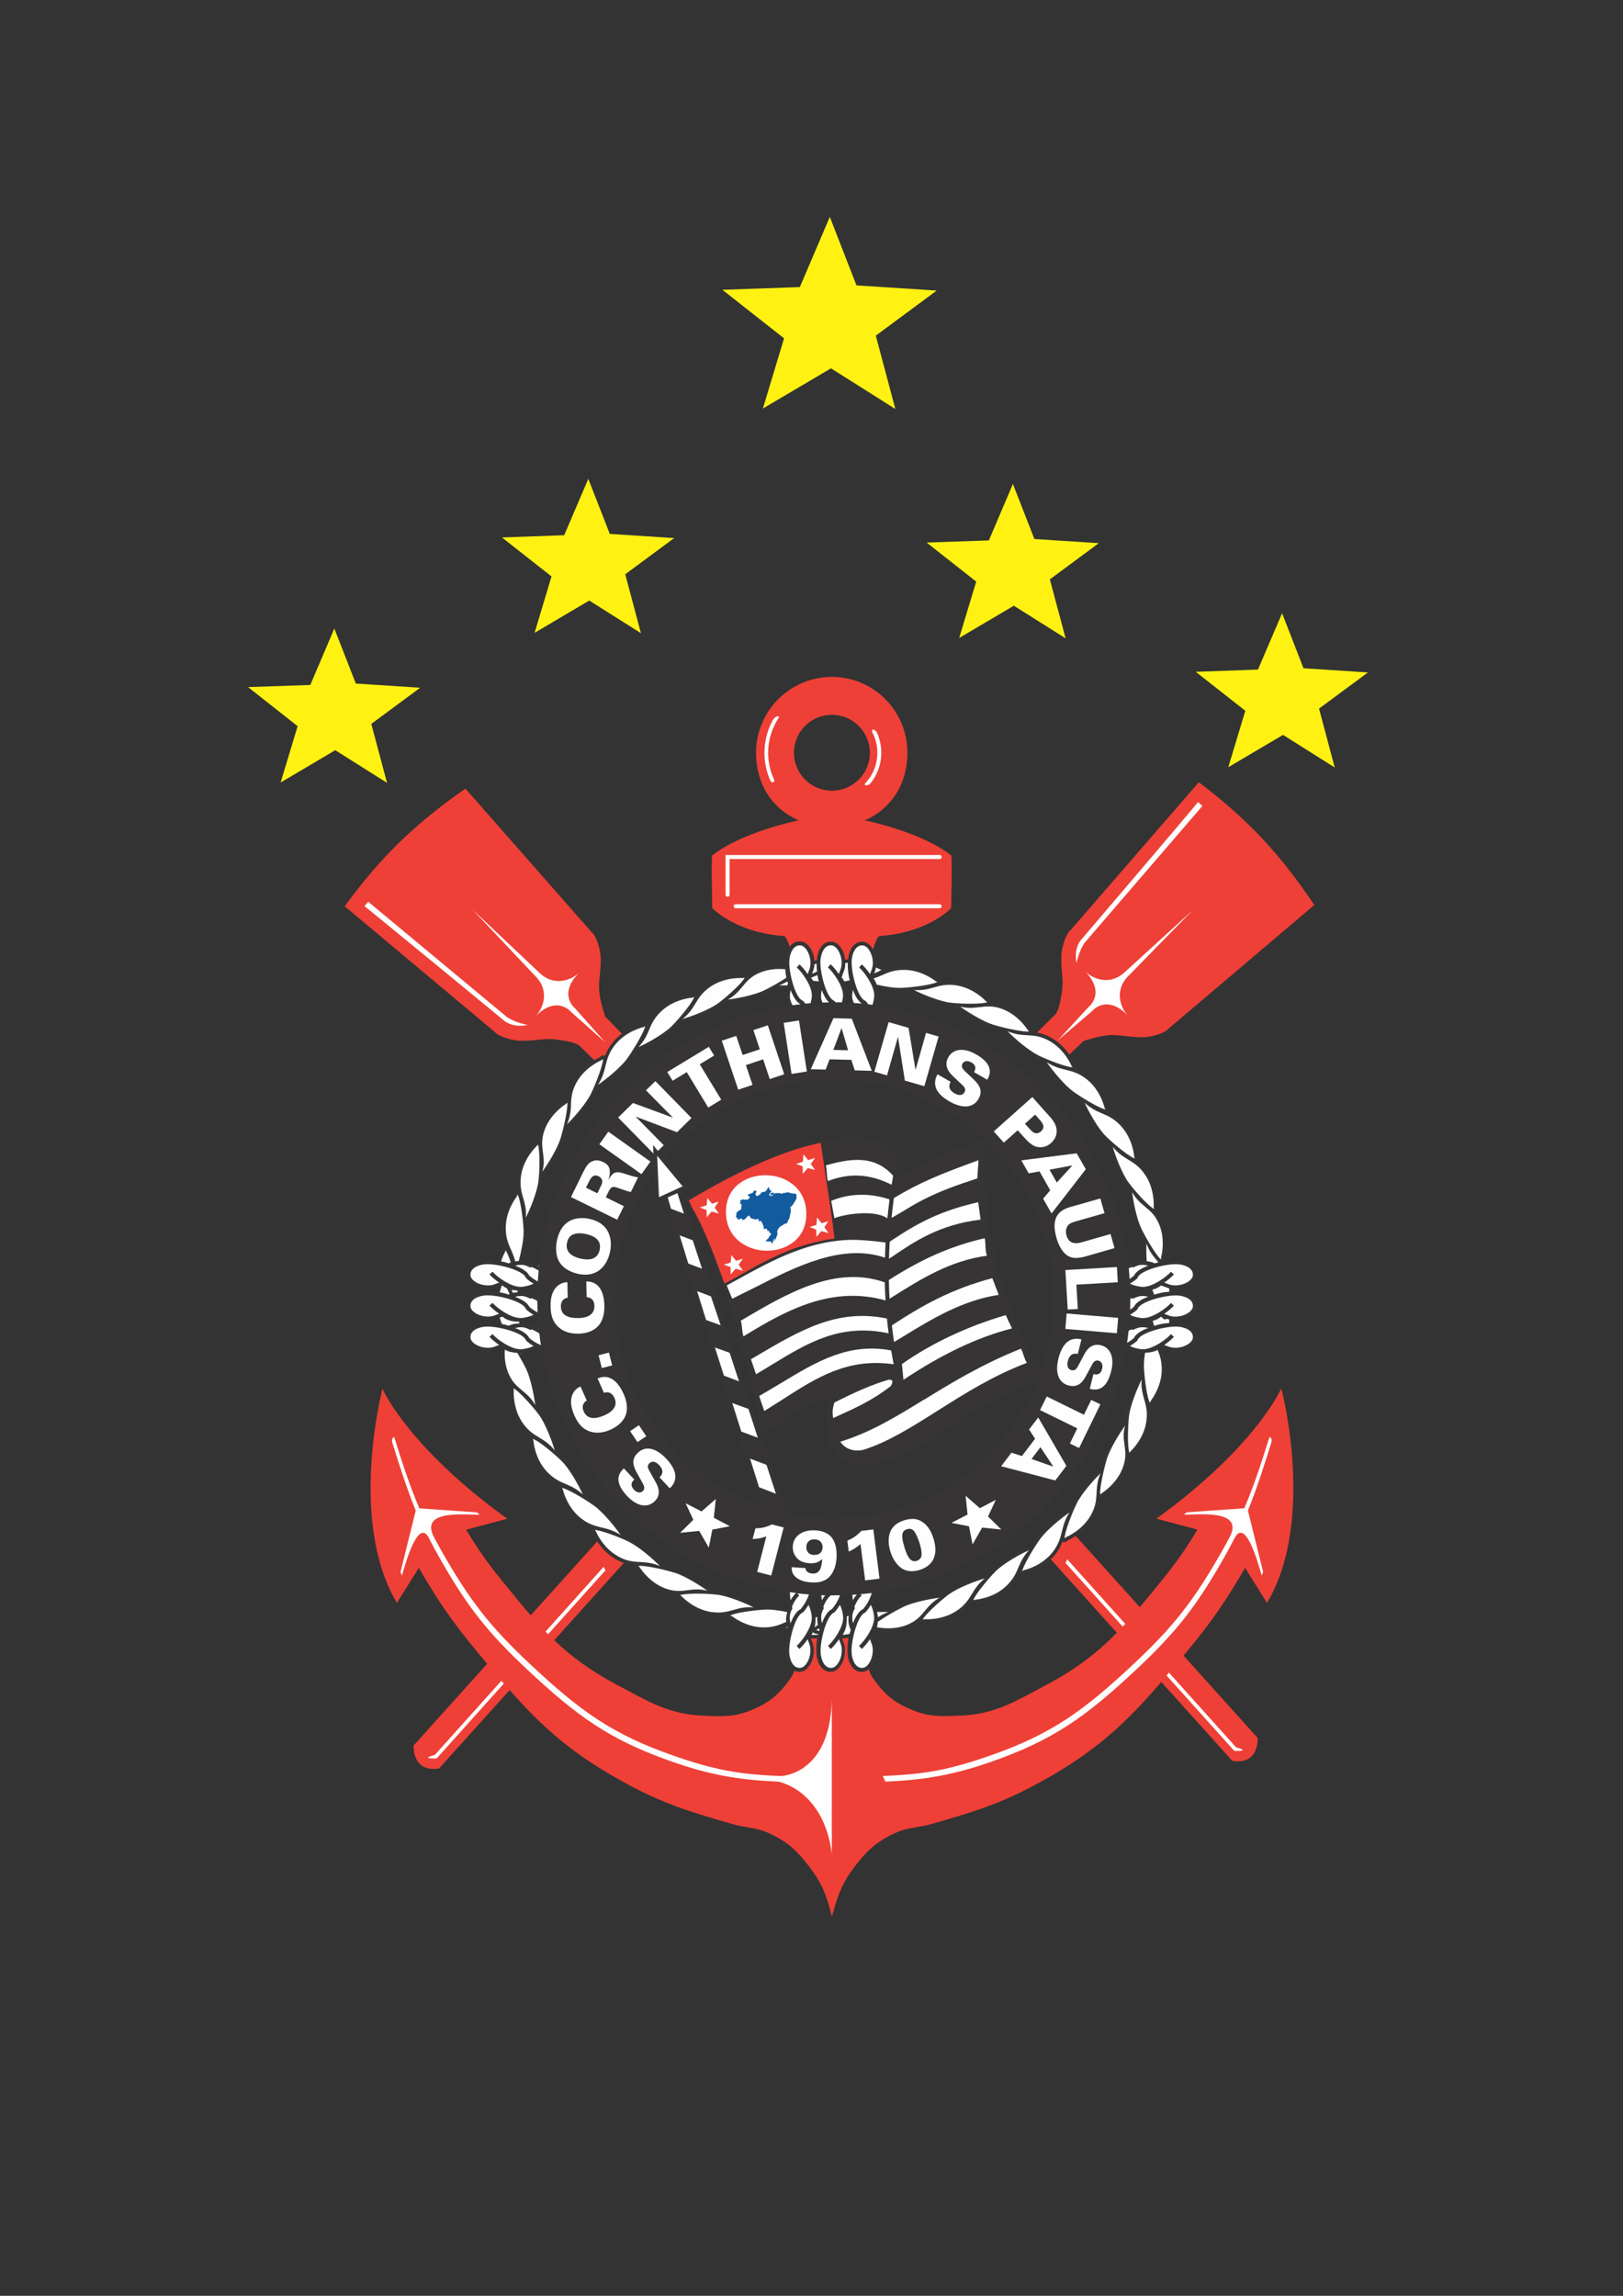 <?xml version="1.0" encoding="UTF-8"?>
<!DOCTYPE svg PUBLIC "-//W3C//DTD SVG 1.1//EN" "http://www.w3.org/Graphics/SVG/1.1/DTD/svg11.dtd">
<!-- Creator: CorelDRAW X6 -->
<svg xmlns="http://www.w3.org/2000/svg" xml:space="preserve" width="210mm" height="297mm" version="1.1" style="shape-rendering:geometricPrecision; text-rendering:geometricPrecision; image-rendering:optimizeQuality; fill-rule:evenodd; clip-rule:evenodd"
viewBox="0 0 21000 29700"
 xmlns:xlink="http://www.w3.org/1999/xlink">
 <rect x="0" y="0" width="21000" height="29700" fill="#333333" stroke="none"/>
 <defs>
  <style type="text/css">
   <![CDATA[
    .fil4 {fill:#373435}
    .fil3 {fill:white}
    .fil5 {fill:#125B9F}
    .fil1 {fill:#EE4037}
    .fil2 {fill:#FEFEFE}
    .fil0 {fill:#FFF212}
   ]]>
  </style>
 </defs>
 <g id="HQFL">
  <polygon class="fil0" points="4338,9705 5008,10128 4804,9365 5437,8897 4604,8843 4326,8131 4015,8861 3210,8889 3851,9394 3631,10123 "/>
  <polygon class="fil0" points="7624,7769 8293,8191 8090,7429 8723,6961 7890,6907 7612,6195 7300,6924 6495,6953 7136,7457 6917,8187 "/>
  <polygon class="fil0" points="13118,7836 13788,8258 13584,7495 14217,7027 13384,6973 13106,6261 12795,6991 11990,7019 12631,7524 12411,8253 "/>
  <polygon class="fil0" points="10752,4765 11585,5291 11332,4342 12120,3759 11082,3692 10737,2806 10349,3714 9347,3749 10145,4377 9871,5285 "/>
  <path class="fil1" d="M17000 11698c-452,-668 -853,-1093 -1478,-1571l-10 -8 -8 9 -1653 1906c-56,41 -115,221 -118,331 -3,98 4,167 9,229 7,86 13,154 -6,263 0,0 -8,44 -8,44 -13,81 -23,139 -67,217l-314 309c132,100 257,208 376,322 117,-111 299,-283 302,-285 6,-2 56,-16 56,-16 69,-20 124,-37 207,-49 109,-16 177,-7 263,3 61,7 131,16 229,17 109,1 292,-52 337,-109l1890 -1603 -7 -10z"/>
  <path class="fil1" d="M6965 13451c86,-9 154,-16 263,1l46 7c80,12 138,21 216,62 2,2 180,176 296,290 116,-117 239,-227 368,-329 -108,-110 -319,-326 -323,-330 -2,-6 -17,-56 -17,-56 -22,-69 -39,-123 -52,-206 -8,-49 -11,-89 -11,-127 0,-46 4,-88 9,-136 6,-58 13,-124 13,-213 0,-5 0,-11 0,-16 -1,-108 -55,-287 -113,-333 0,-1 -1638,-1863 -1638,-1863l-10 7c-660,464 -1078,872 -1545,1505l-7 10c0,0 1942,1626 1943,1627 46,57 225,112 333,113 98,1 168,-6 229,-13z"/>
  <path class="fil1" d="M16584 17999l-9 -36 -15 34c-3,7 -343,740 -1576,1633l-23 16c0,0 501,133 533,142 -169,278 -281,436 -490,692 -90,111 -174,214 -256,311l-933 -1036c-103,106 -211,206 -325,300l961 1067c-248,253 -520,468 -920,679l-129 69c-336,180 -579,310 -991,325l-30 1c-217,8 -360,13 -567,-70 -234,-94 -365,-198 -517,-414 -82,-116 -77,-255 -73,-389 4,-114 8,-223 -42,-311 -130,12 -262,19 -396,19 -149,0 -296,-8 -441,-23 -38,65 -46,142 -46,225 0,30 1,60 2,91 1,31 2,62 2,94 0,103 -12,206 -75,295 -152,215 -283,320 -517,414 -208,83 -351,78 -567,70l-30 -1c-411,-15 -654,-145 -991,-325l-129 -69c-349,-184 -600,-370 -823,-583l990 -1099c-116,-92 -227,-189 -332,-292l-4 5 -958 1064c-111,-127 -223,-265 -346,-416 -209,-256 -321,-415 -490,-692 32,-9 533,-142 533,-142l-23 -16c-1233,-893 -1573,-1626 -1576,-1633l-15 -34 -9 36c-4,17 -426,1667 183,2717l11 19c0,0 263,-419 284,-453 262,451 438,704 775,1110 37,45 74,89 109,131l-951 1057 0 5c0,6 -8,153 86,239 56,51 137,69 238,54l5 -1 913 -1014c424,480 810,827 1481,1194 500,273 820,371 1390,536 76,22 141,33 204,44 95,16 185,31 294,83 241,115 355,229 507,426 160,208 216,353 282,599l13 47 13 -47c72,-258 128,-399 282,-600 152,-197 266,-311 507,-426 109,-52 199,-67 294,-83 63,-11 128,-22 204,-44 570,-164 890,-263 1390,-536 718,-393 1111,-764 1571,-1298l918 1020 5 1c102,16 182,-2 238,-53 94,-86 86,-232 86,-239l0 -5 -959 -1065c7,-8 14,-16 21,-25 337,-406 513,-659 775,-1110 21,34 284,453 284,453l11 -19c610,-1050 188,-2700 183,-2717z"/>
  <path class="fil2" d="M7830 13483c-171,-152 -438,-389 -438,-389 0,0 -181,-230 -465,55 97,-97 184,-312 21,-499l-833 -882 882 833c187,162 402,76 499,-21 -285,285 -55,465 -55,465 0,0 237,267 389,438z"/>
  <path class="fil2" d="M4765 11666l1795 1492c115,76 267,101 267,101 0,0 -168,46 -298,-50 0,0 -1818,-1497 -1814,-1486l50 -57z"/>
  <path class="fil2" d="M13688 13459c155,-168 396,-431 396,-431 0,0 233,-177 -47,-466 96,99 309,189 499,30l896 -817 -848 867c-166,184 -83,400 13,499 -280,-290 -464,-63 -464,-63 0,0 -271,232 -445,381z"/>
  <path class="fil2" d="M15558 10426l-1523 1769c-78,113 -106,265 -106,265 0,0 -43,-169 55,-297 0,0 1529,-1791 1517,-1788l56 51z"/>
  <path class="fil1" d="M9216 11749c0,0 -15,-671 0,-683 397,-311 1117,-453 1117,-453 -345,-152 -551,-473 -551,-874 0,-542 440,-982 982,-982 542,0 977,440 977,982 0,401 -206,722 -551,874 0,0 720,143 1117,453 15,12 0,683 0,683 0,0 -297,317 -924,360 -54,4 -128,318 -162,477 -143,-15 -288,-22 -434,-22 -163,0 -324,10 -482,27 -33,-156 -108,-478 -163,-482 -627,-43 -924,-360 -924,-360zm1057 -2011c0,271 220,491 491,491 271,0 491,-220 491,-491 0,-271 -220,-491 -491,-491 -271,0 -491,220 -491,491z"/>
  <path class="fil3" d="M10003 9310c-73,130 -112,278 -112,429 0,129 28,254 80,367 5,5 22,18 33,15 9,-3 13,-16 16,-27 -53,-111 -81,-230 -81,-355 0,-168 51,-328 145,-466 -5,-4 -13,-7 -24,-6 -18,1 -38,17 -57,43z"/>
  <path class="fil3" d="M11343 9469c-26,-27 -43,-34 -50,-31 -7,3 -10,18 -10,28 45,83 69,177 69,273 0,150 -58,292 -162,400 0,1 0,2 0,3 0,6 1,12 5,15 11,8 43,-3 58,-11 97,-113 150,-258 150,-407 0,-95 -21,-187 -60,-269z"/>
  <path class="fil2" d="M9519 11698c-15,0 -26,12 -26,26 0,15 12,26 26,26l2639 0c15,0 26,-12 26,-26 0,-15 -12,-26 -26,-26l-2639 0z"/>
  <path class="fil2" d="M9414 11060l-26 0 0 515c0,15 12,26 26,26 15,0 26,-12 26,-26 0,0 0,-415 0,-462 52,0 2718,0 2718,0 15,0 26,-12 26,-26 0,-15 -12,-26 -26,-26l-2745 0z"/>
  <path class="fil2" d="M7092 21141l742 -826 -23 -46 -752 838c11,12 22,23 33,35z"/>
  <path class="fil2" d="M6488 21743l-862 960c0,0 -207,51 23,46l870 -969c-10,-12 -21,-24 -32,-37z"/>
  <path class="fil2" d="M14559 21007l-750 -835 -23 46 741 825c11,-12 22,-24 33,-36z"/>
  <path class="fil2" d="M15994 22605l-869 -967c-11,12 -21,25 -31,37l877 976c230,5 23,-46 23,-46z"/>
  <path class="fil2" d="M5556 19910c38,75 80,152 124,230 358,633 620,970 1148,1464 632,591 1054,902 1865,1185 458,160 830,237 1376,259 0,0 586,101 694,932l0 -1992c-23,976 -659,988 -659,988 -546,-21 -860,-80 -1376,-259 -814,-281 -1233,-594 -1865,-1185 -528,-494 -788,-832 -1148,-1464 -36,-64 -70,-126 -103,-188 -186,-367 446,-276 596,-286l-38 -29 -744 -52c-126,-293 -237,-636 -325,-921 0,0 -44,7 -24,73 83,268 190,603 302,877l-197 796 19 44c43,-147 213,-773 356,-472z"/>
  <path class="fil2" d="M15968 19910c-38,75 -80,152 -124,230 -358,633 -620,970 -1148,1464 -632,591 -1054,902 -1864,1185 -458,160 -830,237 -1376,259l-34 -73c546,-21 860,-80 1376,-259 814,-281 1233,-594 1865,-1185 528,-494 788,-832 1148,-1464 36,-64 71,-126 103,-188 186,-367 -446,-276 -596,-286l38 -29 744 -52c126,-293 237,-636 325,-921 0,0 44,7 24,73 -83,268 -190,603 -302,877l197 796 -19 44c-43,-147 -213,-773 -356,-472z"/>
  <path class="fil4" d="M15422 17009c37,-31 58,-68 61,-106 8,-122 -119,-185 -240,-193 -19,-1 -43,-2 -69,-1 0,-11 0,-22 -1,-33 89,9 187,-18 250,-70 37,-31 58,-68 61,-105 8,-122 -119,-185 -240,-193 -40,-3 -111,-2 -181,8 4,-10 5,-21 5,-31 0,-4 0,-7 0,-11 4,-13 23,-84 23,-185 0,-77 -11,-170 -50,-264 -25,-60 -54,-105 -84,-142 0,0 0,0 0,0 16,-8 21,-24 21,-40 0,-13 -3,-23 -5,-31 0,-4 1,-15 1,-34 0,-74 -13,-246 -118,-402 -48,-71 -96,-117 -143,-152 0,0 0,0 0,0 12,-8 15,-20 15,-32 0,-16 -6,-32 -10,-41 -2,-23 -22,-240 -180,-413 -73,-80 -140,-120 -204,-150 2,-1 5,-1 6,-3 8,-7 11,-17 11,-26 0,-18 -11,-36 -17,-47 -5,-22 -57,-234 -239,-382 -62,-50 -119,-80 -174,-100 5,-6 7,-13 7,-20 0,-20 -16,-39 -25,-50 -9,-20 -96,-220 -301,-335 -91,-51 -166,-67 -236,-74 0,-1 1,-3 1,-4 0,-22 -21,-41 -33,-50 -11,-18 -127,-204 -348,-287 -61,-23 -113,-32 -161,-35 0,0 0,0 0,0 1,-3 2,-7 2,-10 0,-25 -29,-43 -43,-50 -16,-18 -166,-174 -397,-211 -84,-14 -150,-10 -209,1 0,0 0,0 0,0 0,-2 0,-4 0,-5 0,-28 -35,-42 -51,-48 -19,-15 -190,-148 -424,-150 -107,-1 -182,20 -249,47 0,-2 1,-4 1,-6l0 0c0,-32 -39,-41 -57,-45 -6,-4 -26,-15 -57,-28 0,-4 1,-8 1,-12 0,-79 -27,-160 -72,-215 -31,-37 -68,-58 -105,-61 -118,-7 -181,111 -192,228 -5,1 -11,1 -16,2 -7,1 -14,2 -21,4 -8,-65 -31,-128 -69,-173 -31,-37 -68,-58 -106,-61 -122,-8 -185,119 -193,240 -5,1 -9,2 -14,3 -5,1 -10,3 -15,4 -6,-70 -31,-140 -72,-189 -32,-38 -70,-60 -109,-62 -125,-8 -190,121 -198,244 -1,13 -1,30 -1,49 0,7 0,15 0,23 -86,-8 -211,-6 -338,47 -60,25 -105,54 -142,84 0,0 0,0 0,0 -14,-29 -53,-20 -70,-16 -20,-2 -239,-15 -436,116 -71,48 -117,96 -152,143 0,0 0,0 0,0 -18,-27 -57,-12 -73,-5 -23,2 -240,22 -413,179 -80,73 -120,140 -150,205 -1,-2 -1,-5 -3,-6 -22,-23 -56,-4 -72,6 -22,5 -234,57 -382,239 -50,62 -80,119 -100,174 -26,-19 -56,6 -70,19 -20,8 -220,96 -335,301 -50,90 -67,165 -74,235 -23,-3 -44,20 -55,32 -18,11 -204,127 -287,348 -23,61 -32,113 -35,161 0,0 0,0 0,0 -31,-10 -52,26 -60,42 -18,16 -174,166 -211,397 -6,38 -9,73 -9,104 0,39 4,72 10,104 0,0 0,0 0,0 -32,-5 -47,33 -54,50 -15,19 -148,190 -150,424 0,3 0,6 0,8 0,103 21,176 47,240 -2,0 -4,-1 -6,-1 -32,0 -41,39 -45,57 -6,10 -32,58 -55,130 -63,-7 -123,-8 -159,-5 -121,8 -247,71 -240,193 2,38 23,74 61,105 64,53 163,81 253,70 23,-3 43,-8 61,-14 3,15 6,30 10,44 -1,3 -1,6 -2,8 -54,-5 -106,-6 -143,-3 -121,8 -247,71 -240,193 2,38 23,74 61,106 64,53 163,81 253,70 28,-3 51,-11 72,-19 6,21 12,41 19,59 -62,-8 -124,-9 -166,-6 -121,8 -247,71 -240,193 2,38 23,74 61,106 64,53 163,81 253,70 39,-5 70,-17 97,-28 0,0 23,-8 39,-13 -2,22 -3,46 -3,72 0,77 11,170 50,264 25,60 54,105 84,142 0,0 0,0 0,0 -16,8 -21,24 -21,40 0,12 3,23 5,31 0,4 -1,15 -1,34 0,73 13,246 118,402 48,71 96,117 143,152 0,0 0,0 0,0 -12,8 -15,20 -15,32 0,16 6,32 10,41 2,23 22,240 180,412 73,80 140,120 204,151 -2,1 -5,1 -6,3 -8,8 -11,17 -11,26 0,18 11,36 17,47 5,22 57,234 239,382 62,50 119,80 174,100 -5,7 -7,13 -7,20 0,20 16,39 25,50 8,20 96,220 301,335 91,50 166,67 235,74 0,1 -1,3 -1,4 0,22 21,41 33,50 11,18 127,204 347,287 61,23 113,32 161,35 0,0 0,0 0,0 -1,3 -2,7 -2,10 0,25 29,43 43,50 16,18 166,174 397,211 84,14 150,10 208,-1 0,0 0,0 0,0 0,2 0,4 0,5 0,28 35,42 51,48 19,15 190,148 424,150 107,1 182,-20 248,-46 0,2 -1,4 -1,6 0,32 39,41 57,45 3,1 7,4 14,8 -22,69 -30,159 -30,228 0,18 0,34 1,48 8,121 71,247 193,240 38,-2 74,-23 106,-61 46,-55 72,-135 72,-214 0,-13 -1,-26 -2,-39 -5,-39 -17,-70 -29,-97 0,0 -3,-10 -7,-21 26,1 53,1 80,-1 -8,50 -11,102 -11,145 0,18 1,34 1,48 8,121 71,247 193,240 38,-2 74,-23 106,-61 46,-55 72,-136 72,-214 0,-13 -1,-26 -2,-39 -5,-39 -17,-70 -29,-97 0,0 -3,-10 -7,-21 26,-1 54,-4 81,-9 -9,54 -12,109 -12,153 0,19 1,35 1,49 8,121 71,247 193,240 38,-2 74,-23 105,-61 46,-55 73,-136 73,-215 0,-13 -1,-26 -2,-39 -5,-39 -17,-70 -28,-97 0,0 -13,-39 -17,-51 18,-21 31,-43 42,-69 68,14 242,39 421,-34 60,-25 105,-54 142,-84 0,0 0,0 0,0 14,29 53,20 70,16 20,2 239,15 436,-116 71,-48 117,-96 152,-143 0,0 0,0 0,0 18,27 57,12 73,5 23,-2 240,-22 412,-180 80,-73 120,-140 151,-204 1,2 1,5 3,6 22,23 56,4 73,-6 22,-5 234,-57 382,-238 50,-62 80,-119 100,-174 26,19 56,-6 70,-19 20,-9 220,-96 335,-301 50,-91 67,-166 74,-235 23,3 44,-20 55,-32 18,-11 204,-127 287,-348 23,-61 32,-113 35,-161 0,0 0,0 0,0 31,10 52,-26 60,-42 18,-16 174,-166 211,-397 6,-38 9,-73 9,-104 0,-38 -4,-72 -10,-104 0,0 0,0 0,0 32,5 47,-33 54,-50 15,-19 148,-190 150,-424 0,-3 0,-6 0,-8 0,-103 -21,-176 -47,-240 2,0 4,1 6,1 16,0 27,-10 34,-23 1,0 1,1 1,1 27,11 58,24 97,28 90,11 189,-17 253,-70 37,-31 58,-68 61,-105 8,-122 -119,-185 -240,-193 -20,-1 -44,-2 -71,-1 1,-11 1,-22 2,-33 89,9 186,-18 249,-70zm-4063 -4129c0,-36 -2,-67 -7,-95 111,24 230,42 308,39 1,0 40,-2 96,-7 83,62 386,183 540,200 1,0 22,2 54,4 81,76 347,236 486,279 2,1 61,18 139,38 75,93 306,290 435,352 1,1 28,14 70,32 55,103 260,349 381,436 1,1 49,34 113,76 27,103 189,386 299,495 1,1 29,28 70,65 11,103 130,408 222,531 1,1 13,17 34,43 0,112 64,415 128,546 1,2 28,57 67,128 -9,60 -9,166 -3,274 -2,0 -3,0 -5,0 -46,4 -85,15 -128,36 -19,-7 -40,-13 -63,-17 -210,-1718 -1556,-3086 -3264,-3328 14,-42 27,-91 27,-126zm3474 3815c0,8 -1,16 -1,24 -14,-1 -29,-2 -45,0 -46,4 -85,15 -128,36 -11,-4 -23,-7 -35,-11 0,-30 -1,-59 -2,-88 45,19 117,41 163,41 17,0 32,-1 47,-1zm-3871 -3960c1,0 18,-4 44,-10 -9,20 -29,70 -29,132 0,7 0,13 1,20 3,34 10,64 22,95 -20,-1 -39,-2 -59,-3 9,-32 16,-65 16,-91 0,-57 -5,-103 -16,-141 8,-1 15,-2 22,-4zm-416 22c17,-4 34,-8 48,-12 0,0 1,0 2,-1 -10,26 -21,66 -21,113 0,7 0,14 1,20 2,33 10,63 21,94 -19,1 -37,2 -55,3 10,-34 17,-69 17,-96 0,-48 -4,-88 -12,-122zm-3735 3066c62,-83 183,-386 200,-540 0,-1 2,-22 5,-54 76,-81 236,-346 279,-486 1,-2 18,-61 38,-139 94,-75 290,-306 352,-435 1,-1 14,-28 32,-70 104,-55 349,-260 436,-382 1,-1 34,-49 76,-113 103,-27 386,-189 495,-299 1,-1 28,-29 65,-71 103,-11 408,-130 531,-222 1,-1 17,-13 43,-34 111,0 415,-63 546,-128 2,-1 57,-28 128,-67 34,5 83,7 138,7 -4,20 -7,42 -7,66 0,7 0,14 1,21 4,46 15,85 36,128 -1,2 -1,4 -2,6 -1684,259 -3007,1614 -3219,3313 -43,5 -85,13 -120,26 -36,-17 -69,-28 -105,-33 35,-132 65,-299 61,-399 0,-1 -2,-40 -7,-96zm1785 -314l1256 3977c-1109,-387 -1904,-1442 -1904,-2682 0,-608 192,-1172 518,-1634l17 391 113 -52zm-1855 1187c56,-2 146,-32 183,-52 10,3 21,6 32,9 -1,26 -2,53 -2,79 -33,5 -64,12 -91,22 -41,-20 -78,-31 -120,-35 0,-8 -1,-16 -1,-23zm21 402c55,-7 129,-33 162,-50 12,4 25,7 38,11 2,25 4,50 6,75 -38,5 -74,13 -105,24 -33,-16 -63,-26 -96,-32 -1,-9 -3,-19 -4,-27zm3441 3715c-105,-22 -215,-38 -288,-35 -1,0 -40,2 -96,7 -83,-62 -386,-183 -540,-200 -1,0 -22,-2 -54,-4 -81,-76 -346,-236 -486,-279 -2,-1 -61,-18 -139,-38 -75,-93 -306,-289 -435,-352 -1,-1 -29,-14 -70,-32 -55,-104 -260,-349 -381,-436 -1,-1 -49,-34 -113,-76 -27,-103 -189,-386 -299,-495 -1,-1 -29,-28 -71,-65 -11,-103 -130,-407 -222,-531 -1,-1 -13,-17 -34,-43 0,-111 -64,-415 -128,-546 -1,-2 -28,-57 -67,-128 3,-18 4,-39 5,-64 51,-10 110,-32 138,-46 27,9 56,16 87,22 282,1601 1556,2859 3164,3118 3,74 11,152 32,212 -2,3 -3,7 -4,10zm382 59c-10,2 -22,5 -37,8 -10,-51 -32,-110 -47,-139 11,-33 20,-71 26,-111 18,1 35,2 53,3 4,60 13,121 30,169 -12,24 -20,46 -26,69zm409 -20c-4,1 -9,2 -12,3 0,0 -4,1 -9,3 -9,-1 -18,-1 -27,-2 -11,-45 -29,-91 -41,-116 10,-32 19,-67 25,-104 18,-1 36,-1 54,-2 4,60 13,120 30,168 -8,17 -14,33 -20,49zm-205 -1208c-210,0 -414,-23 -612,-67l1 -2 -1371 -4165 101 -47 -309 -371c521,-630 1308,-1031 2190,-1031 1569,0 2841,1272 2841,2841 0,321 -54,629 -152,917 -536,-859 -777,-1831 -736,-2967l-13 -10c-481,161 -797,318 -1126,492 2,-30 5,-62 5,-96 0,-176 -59,-386 -464,-420 -546,-49 -1291,212 -2277,800l-3 15c352,467 880,2249 987,3018l16 7c290,-227 606,-410 848,-493l0 1c-8,80 -19,186 -19,296 0,190 33,394 169,505 125,102 319,112 579,31 322,-100 629,-297 954,-505 330,-211 670,-428 1032,-541 -418,1049 -1442,1791 -2640,1791zm3975 -1866c-62,83 -183,386 -200,540 0,1 -2,22 -4,54 -76,82 -236,346 -279,486 -1,2 -18,61 -38,139 -94,75 -290,306 -352,435 -1,1 -14,28 -32,70 -104,55 -349,260 -436,382 -1,1 -34,49 -76,113 -103,27 -386,189 -495,299 -1,1 -28,29 -65,71 -103,11 -407,130 -531,222 -1,1 -17,13 -43,34 -112,0 -414,64 -546,128 -2,1 -57,28 -128,67 -47,-7 -122,-9 -204,-6 -9,-28 -20,-53 -28,-69 14,-42 24,-89 31,-141 1643,-236 2950,-1513 3231,-3141 10,-3 19,-5 29,-8 35,18 118,47 174,51 -11,68 -17,132 -15,180 0,1 2,40 7,96zm106 -651c-24,-5 -52,-8 -83,-6 -46,3 -85,15 -128,36 -15,-6 -32,-10 -49,-14 3,-29 5,-58 7,-87 45,19 121,43 169,43 32,0 59,-2 84,-5 2,7 4,14 5,21 -2,3 -4,7 -5,11z"/>
  <path class="fil2" d="M8397 13326c35,-83 69,-161 167,-251 167,-153 387,-168 389,-168l4 0 4 -2c9,-4 15,-6 20,-7 -10,53 -169,255 -289,376 -99,100 -323,225 -430,271 72,-77 106,-149 136,-220z"/>
  <path class="fil2" d="M7833 13795c23,-92 44,-179 128,-282 143,-176 358,-224 360,-224l4 -1 3 -2c9,-5 14,-8 19,-10 -5,55 -127,270 -230,415 -84,118 -279,275 -380,343 56,-85 78,-163 96,-239z"/>
  <path class="fil2" d="M7387 14294c5,-91 9,-177 74,-293 110,-198 314,-282 316,-283l4 -1 3 -3c8,-7 13,-11 17,-13 0,2 1,3 1,5 0,64 -82,292 -156,444 -59,123 -223,311 -309,394 41,-94 48,-173 52,-249z"/>
  <path class="fil2" d="M7036 15033c0,-44 -5,-84 -11,-124 -5,-40 -10,-79 -10,-121 0,-52 8,-109 34,-177 80,-212 268,-326 270,-327l3 -2 2 -3c6,-8 10,-11 14,-14 2,6 3,11 3,22 0,82 -43,292 -89,443 -40,130 -164,330 -234,426 11,-44 18,-86 18,-123z"/>
  <path class="fil2" d="M6806 15706c0,-81 -18,-144 -36,-206 -18,-62 -35,-122 -35,-200 0,-30 2,-62 8,-98 36,-224 198,-373 200,-374l3 -3 2 -3c5,-9 8,-13 11,-17 14,26 21,116 21,221 0,85 -4,178 -13,252 -15,139 -111,374 -165,476 1,-16 4,-34 4,-49z"/>
  <path class="fil2" d="M9614 12652c11,-3 16,-3 20,-3 -18,52 -204,227 -341,329 -112,83 -349,173 -461,204 82,-65 125,-132 164,-197 46,-76 90,-149 200,-223 188,-126 408,-109 410,-109l4 0 4 -1z"/>
  <path class="fil2" d="M12080 12775c86,-24 167,-48 298,-27 224,36 373,198 374,200l3 3 3 2c9,5 14,8 17,11 -47,25 -304,27 -473,8 -138,-15 -374,-111 -476,-165 105,9 182,-11 255,-32z"/>
  <path class="fil2" d="M12670 13030c90,-12 175,-23 299,23 212,80 326,268 327,270l2 3 3 2c7,6 11,10 14,14 -51,14 -294,-34 -465,-86 -130,-40 -330,-164 -426,-234 96,24 173,17 247,7z"/>
  <path class="fil2" d="M13430 13649c-123,-59 -311,-223 -394,-309 94,41 173,48 249,52 91,5 178,9 293,74 198,110 282,314 283,316l1 4 3 3c7,8 11,13 13,17 -55,5 -292,-79 -448,-155z"/>
  <path class="fil2" d="M13888 14121c-118,-84 -275,-279 -343,-379 85,56 163,78 239,96 92,23 179,44 282,128 176,143 224,358 224,360l1 4 2 3c6,9 8,14 10,19 -54,-5 -270,-127 -415,-230z"/>
  <path class="fil2" d="M14306 14696c-100,-99 -225,-323 -271,-430 77,72 149,106 220,136 83,35 161,69 251,167 153,167 168,387 169,389l0 4 1 4c4,9 6,15 7,20 -53,-10 -255,-169 -376,-289z"/>
  <path class="fil2" d="M14602 15297c-83,-112 -173,-349 -204,-461 65,82 132,125 197,164 76,46 149,90 223,200 99,147 110,314 110,381 0,18 -1,29 -1,29l0 4 1 4c3,11 3,16 3,20 -52,-18 -227,-204 -329,-341z"/>
  <path class="fil2" d="M14768 15893c-60,-122 -105,-351 -119,-470 48,86 106,137 163,184 70,58 137,112 187,234 36,87 46,174 46,247 0,102 -21,175 -21,176l-1 4 0 4c0,4 0,8 0,11 0,5 0,7 -1,9 -45,-29 -176,-239 -255,-399z"/>
  <path class="fil2" d="M14595 18577c0,-85 4,-179 13,-255 15,-139 111,-374 165,-476 -1,16 -4,34 -4,48 0,81 18,144 35,206 18,62 35,122 35,200 0,30 -2,62 -8,98 -36,224 -198,373 -200,374l-3 3 -2 3c-5,9 -8,14 -11,17 -14,-26 -21,-114 -21,-219z"/>
  <path class="fil2" d="M14234 19313c0,-82 43,-292 89,-443 40,-130 164,-330 234,-426 -11,44 -18,86 -18,123 0,44 5,85 11,124 5,40 11,79 11,121 0,52 -8,109 -34,177 -80,212 -269,326 -270,327l-3 2 -2 3c-6,7 -10,11 -13,14 -2,-6 -3,-11 -3,-22z"/>
  <path class="fil2" d="M13775 19895c0,-64 82,-292 156,-444 62,-128 224,-310 309,-392 -41,93 -47,172 -51,248 -5,91 -9,178 -74,293 -110,198 -314,282 -316,283l-4 1 -3 3c-8,7 -13,11 -17,13 0,-2 -1,-3 -1,-5z"/>
  <path class="fil2" d="M13459 19909c84,-118 279,-275 379,-343 -56,85 -78,163 -96,239 -23,92 -44,179 -128,282 -143,176 -358,224 -360,224l-4 1 -3 2c-9,6 -14,8 -19,10 5,-55 127,-270 230,-415z"/>
  <path class="fil2" d="M12884 20326c99,-100 323,-225 430,-271 -72,77 -106,149 -136,220 -35,83 -69,161 -167,251 -167,153 -387,168 -389,168l-4 0 -4 2c-9,4 -15,6 -20,7 10,-53 169,-255 289,-376z"/>
  <path class="fil2" d="M12282 20623c112,-83 349,-173 461,-204 -82,65 -125,132 -165,197 -46,76 -90,149 -200,222 -188,126 -407,109 -410,109l-4 0 -4 1c-11,3 -16,3 -20,3 19,-51 206,-228 341,-329z"/>
  <path class="fil2" d="M9274 20629c139,15 374,111 476,165 -105,-9 -182,11 -255,32 -86,24 -167,47 -298,27 -224,-36 -373,-198 -374,-200l-3 -3 -3 -2c-9,-5 -13,-8 -17,-11 47,-25 306,-27 473,-8z"/>
  <path class="fil2" d="M8726 20344c130,40 330,164 426,234 -96,-24 -173,-17 -247,-7 -90,12 -175,23 -299,-23 -212,-80 -326,-269 -327,-270l-2 -3 -3 -2c-7,-6 -11,-10 -14,-14 51,-14 294,34 465,86z"/>
  <path class="fil2" d="M8145 19951c123,59 311,223 394,309 -94,-41 -173,-48 -249,-52 -91,-5 -178,-9 -293,-74 -198,-110 -282,-314 -283,-316l-1 -4 -3 -3c-7,-8 -11,-13 -13,-17 55,-5 292,79 448,155z"/>
  <path class="fil2" d="M7791 19763c-92,-23 -179,-44 -282,-128 -176,-143 -224,-358 -224,-360l-1 -4 -2 -3c-6,-9 -8,-14 -10,-19 55,5 270,127 415,230 118,84 275,279 343,379 -85,-56 -163,-78 -239,-96z"/>
  <path class="fil2" d="M7322 19199c-83,-35 -161,-69 -251,-167 -153,-167 -168,-387 -168,-389l0 -4 -2 -4c-4,-9 -6,-15 -7,-20 53,10 255,169 376,289 100,99 225,323 271,430 -77,-72 -149,-105 -220,-135z"/>
  <path class="fil2" d="M6980 18599c-76,-46 -149,-90 -223,-200 -99,-148 -110,-314 -110,-381 0,-18 1,-29 1,-29l0 -4 -1 -4c-3,-11 -3,-16 -3,-20 51,19 228,206 329,341 83,112 173,349 204,461 -65,-82 -132,-125 -197,-164z"/>
  <path class="fil2" d="M10191 21061l0 0c-2,-5 -4,-10 -5,-16 -6,4 -11,7 -14,10 4,2 10,3 20,5z"/>
  <path class="fil2" d="M10173 20982c-1,-10 -2,-20 -2,-31 0,-7 0,-13 1,-20 2,-27 7,-52 15,-76 -96,-20 -198,-35 -270,-33 -170,7 -424,46 -467,78 4,2 9,5 19,8l4 1 3 2c2,1 173,140 400,142 133,1 210,-33 293,-69 2,-1 4,-2 6,-3z"/>
  <path class="fil2" d="M10385 20862c-95,34 -183,365 -173,521 4,70 40,201 142,194 31,-2 56,-25 71,-43 44,-53 68,-140 59,-217 -4,-32 -14,-58 -25,-85l-9 -26c-38,55 -78,101 -107,126l-35 -40c68,-59 196,-236 196,-363 0,-30 -10,-78 -22,-117 -7,-21 -14,-38 -21,-50 -20,33 -42,65 -67,93l-11 7z"/>
  <path class="fil2" d="M11359 20923c38,-26 81,-49 135,-68 -38,-2 -89,-3 -146,-1 6,25 11,49 11,69z"/>
  <path class="fil2" d="M10586 21094l3 2c0,0 4,2 10,4 2,-5 3,-10 5,-14 -2,-5 -5,-12 -9,-21 -16,10 -28,18 -33,25 4,1 10,2 20,3l4 0z"/>
  <path class="fil2" d="M10977 20951c0,-7 0,-13 1,-20 1,-10 2,-19 4,-29 -9,3 -17,6 -26,9 1,6 1,13 1,18 0,102 -17,167 -55,220 29,-2 59,-5 90,-11 5,-18 10,-36 16,-52 -9,-19 -31,-70 -31,-135z"/>
  <path class="fil2" d="M10587 21142c-6,-2 -10,-4 -13,-5 -15,-1 -43,-5 -55,-22 -6,12 -13,24 -21,34 28,2 58,1 88,-1 0,-2 1,-4 1,-5z"/>
  <path class="fil2" d="M10583 21022c-5,-21 -9,-45 -9,-71 0,-7 0,-13 1,-20 0,-4 1,-8 1,-12 -8,2 -15,3 -23,5 0,2 0,3 0,5 0,48 -4,88 -12,122 11,-9 25,-19 41,-29z"/>
  <path class="fil2" d="M10791 20862c-95,34 -183,365 -173,521 4,70 40,201 142,194 31,-2 56,-25 71,-43 44,-53 68,-140 59,-217 -4,-32 -14,-58 -25,-85l-9 -26c-38,55 -78,101 -107,126l-35 -40c68,-59 196,-236 196,-363 0,-30 -10,-78 -22,-117 -7,-21 -14,-38 -21,-50 -20,33 -42,65 -67,93l-11 7z"/>
  <path class="fil2" d="M11192 20862c-95,34 -183,365 -173,521 4,70 40,201 142,194 31,-2 56,-25 71,-43 44,-53 68,-140 59,-217 -4,-32 -14,-58 -25,-85l-9 -26c-38,55 -78,101 -107,126l-35 -40c68,-59 196,-236 196,-363 0,-30 -10,-78 -22,-117 -7,-21 -14,-38 -21,-50 -20,33 -42,65 -67,93l-11 7z"/>
  <path class="fil2" d="M11687 20788c-112,55 -247,135 -329,193 -2,26 -5,49 -10,70 67,13 230,34 391,-32 122,-50 176,-117 234,-187 47,-57 98,-115 184,-163 -119,14 -347,59 -470,119z"/>
  <path class="fil2" d="M6694 17502c-69,-4 -120,-17 -162,-43 -1,17 -2,35 -2,54 0,73 11,160 46,247 50,122 117,176 187,234 57,47 115,98 163,184 -15,-119 -59,-347 -119,-470 -32,-66 -73,-140 -113,-206z"/>
  <path class="fil2" d="M6737 17503c2,4 3,8 5,12 0,-4 0,-8 1,-12 -2,0 -4,0 -5,0z"/>
  <path class="fil2" d="M6501 17033c-7,2 -22,8 -35,12 8,31 18,58 29,83 30,6 59,13 84,23 19,-9 75,-32 142,-30 -1,-8 -3,-14 -4,-22 -101,-2 -164,-22 -216,-66z"/>
  <path class="fil2" d="M6501 16630c-2,1 -6,2 -9,3 -7,19 -17,48 -26,86 41,6 81,15 113,29 4,-2 9,-4 15,-7 -12,-28 -24,-53 -36,-75 -21,-10 -40,-21 -58,-36z"/>
  <path class="fil2" d="M6579 16344c6,-3 17,-8 30,-12 -26,-78 -51,-139 -68,-157 -2,4 -3,10 -5,19l-1 4 -2 3c-1,1 -27,46 -50,117 34,6 68,14 97,26z"/>
  <path class="fil2" d="M6618 16685c6,14 13,27 19,41 18,-4 38,-8 61,-9 0,-8 -1,-15 -2,-22 -29,-1 -55,-5 -78,-10z"/>
  <path class="fil2" d="M6664 16318c15,-2 31,-4 48,-4 31,-116 63,-270 63,-375 0,-6 0,-12 0,-18 -7,-170 -46,-424 -78,-467 -2,4 -5,9 -8,19l-1 4 -2 3c-1,2 -140,173 -142,399 0,3 0,5 0,8 0,128 34,204 70,285 20,45 39,92 53,147z"/>
  <path class="fil2" d="M6803 16528c-34,-95 -365,-183 -521,-173 -70,4 -201,40 -195,142 2,31 25,56 43,71 53,44 140,68 217,59 32,-4 58,-14 85,-25l27 -9c-55,-38 -101,-78 -126,-107l40 -34c59,68 235,196 363,196 30,0 76,-10 115,-21 21,-7 39,-15 52,-21 -33,-20 -65,-42 -92,-67l-7 -11z"/>
  <path class="fil2" d="M6803 16931c-34,-95 -365,-183 -521,-173 -70,4 -201,40 -195,142 2,31 25,56 43,71 53,44 140,68 217,59 32,-4 58,-14 85,-25l27 -9c-55,-38 -101,-78 -126,-107l40 -34c59,68 235,196 363,196 30,0 76,-10 115,-21 21,-7 39,-15 52,-21 -33,-20 -65,-42 -92,-67l-7 -11z"/>
  <path class="fil2" d="M6803 17335c-34,-95 -365,-183 -521,-173 -70,4 -201,40 -195,142 2,31 25,56 43,71 53,44 140,68 217,59 32,-4 58,-14 85,-25l27 -9c-55,-38 -101,-78 -126,-107l40 -34c59,68 235,196 363,196 30,0 76,-10 115,-21 21,-7 39,-15 52,-21 -33,-20 -65,-42 -92,-67l-7 -11z"/>
  <path class="fil2" d="M14943 16344c14,-6 30,-11 45,-15 -7,-9 -14,-17 -22,-26 -49,-59 -99,-121 -132,-218 -1,23 -2,51 -2,83 0,45 2,95 5,147 51,5 90,22 106,29z"/>
  <path class="fil2" d="M14943 16747c53,-21 123,-32 187,-36 0,-14 -1,-29 -2,-44 -21,-6 -39,-13 -56,-20 0,0 -39,-13 -51,-17 -31,26 -66,44 -111,54 7,20 15,39 22,59 4,2 8,3 11,5z"/>
  <path class="fil2" d="M14879 16725c-1,-2 -1,-4 -2,-6 0,2 0,3 0,5 1,0 1,0 2,1z"/>
  <path class="fil2" d="M14943 17151c52,-21 121,-32 185,-36 1,-14 2,-29 2,-44 -12,-3 -23,-7 -34,-11 -5,4 -11,7 -18,8 -15,2 -32,-11 -50,-32 -2,-1 -4,-1 -6,-2 -30,26 -65,43 -107,53 5,20 10,39 16,59 5,2 10,4 13,6z"/>
  <path class="fil2" d="M14816 17502c-9,58 -15,113 -15,160 0,6 0,12 0,18 7,170 46,424 78,467 2,-4 5,-9 8,-19l1 -4 2 -3c1,-2 140,-173 142,-400 0,-3 0,-5 0,-8 0,-109 -25,-181 -54,-250 -42,23 -93,35 -163,37z"/>
  <path class="fil2" d="M15149 16451l40 35c-25,29 -70,69 -126,107l27 9c27,11 52,21 85,25 76,9 163,-15 217,-59 19,-16 41,-41 43,-71 6,-102 -124,-137 -194,-142 -156,-10 -488,78 -521,173l-7 11c-28,25 -59,47 -92,67 12,6 30,13 51,21 39,11 86,21 116,21 128,0 304,-128 363,-196z"/>
  <path class="fil2" d="M15149 16855l40 35c-25,29 -70,69 -126,107l27 9c27,11 52,21 85,25 76,9 163,-15 217,-59 19,-16 41,-41 43,-71 6,-102 -124,-137 -194,-142 -156,-10 -488,78 -521,173l-7 11c-28,25 -59,47 -92,67 12,6 30,13 51,21 39,11 86,21 116,21 128,0 304,-128 363,-196z"/>
  <path class="fil2" d="M15149 17258l40 35c-25,29 -70,69 -126,107l27 9c27,11 52,21 85,25 76,9 163,-15 217,-59 19,-16 41,-41 43,-71 6,-102 -124,-137 -194,-142 -156,-10 -488,78 -521,173l-7 11c-28,25 -59,47 -92,67 12,6 30,14 51,21 39,11 86,21 116,21 128,0 304,-128 363,-196z"/>
  <path class="fil2" d="M11311 12591c46,-17 80,-34 93,-46 -4,-2 -10,-3 -20,-5l-4 -1 -3 -2c-1,0 -16,-9 -42,-21 -6,29 -15,53 -24,75z"/>
  <path class="fil2" d="M12108 12692l-4 -1 -3 -2c-2,-1 -173,-140 -399,-142 -133,-1 -210,33 -293,70 -33,15 -68,29 -106,41 17,23 30,49 40,79 109,26 232,46 317,43 170,-7 424,-46 467,-78 -4,-2 -9,-5 -19,-8z"/>
  <path class="fil2" d="M10936 12496c-5,39 -17,70 -29,97 0,0 -13,39 -17,51 14,16 25,34 34,52 10,-1 20,-3 30,-5 13,-3 27,-6 41,-9 -20,-69 -26,-152 -26,-212 0,-6 0,-11 0,-16 -3,0 -5,0 -8,1 -8,1 -16,3 -24,4 0,12 -1,25 -2,37z"/>
  <path class="fil2" d="M10160 12539c-82,-8 -203,-7 -324,42 -122,50 -176,117 -234,187 -47,57 -98,116 -184,163 119,-14 347,-59 470,-119 94,-46 205,-110 287,-164 -8,-36 -12,-74 -15,-109z"/>
  <path class="fil2" d="M10521 12688c24,3 48,6 74,8 -8,-25 -14,-54 -19,-82 -26,12 -53,24 -82,34 10,13 19,26 27,40z"/>
  <path class="fil2" d="M10537 12496c-5,40 -18,71 -29,99 0,0 0,1 -1,2 22,-9 43,-19 64,-29 -4,-34 -5,-68 -5,-98 0,-1 0,-2 0,-3 -1,0 -1,0 -2,0 -9,2 -17,5 -26,7 0,7 0,15 -1,22z"/>
  <path class="fil2" d="M10196 12722c-3,-8 -6,-17 -9,-26 -31,19 -65,36 -106,50 29,2 65,2 105,2 4,-11 8,-19 10,-25z"/>
  <path class="fil2" d="M10250 12994l5 9 0 1c34,-5 69,-9 103,-13 -52,-25 -95,-96 -128,-183 -5,23 -9,48 -10,69 0,14 1,28 2,41 6,25 14,50 28,77z"/>
  <path class="fil2" d="M10643 12970c28,-1 56,-2 84,-2 -37,-34 -69,-92 -94,-160 -5,23 -9,48 -10,69 0,14 1,28 2,41 4,17 10,35 17,52z"/>
  <path class="fil2" d="M11049 12975c34,2 69,5 103,8 -47,-30 -86,-96 -116,-176 -5,23 -9,48 -10,69 0,14 1,28 2,41 4,19 11,38 20,58z"/>
  <path class="fil2" d="M14789 16363c-14,0 -28,1 -42,2 -25,6 -49,14 -76,28l-9 5 -9 -4c-3,-1 -6,-2 -10,-3 -13,5 -26,11 -38,16 5,46 8,92 11,138 20,-13 39,-28 57,-43 24,-53 96,-96 184,-129 -23,-5 -48,-9 -68,-10z"/>
  <path class="fil2" d="M14789 16766c-14,0 -28,1 -42,2 -25,6 -49,14 -76,28l-9 5 -9 -4c-3,-1 -6,-2 -10,-3 -6,2 -12,5 -18,7 0,1 0,1 0,1 0,47 -1,94 -3,141 18,-12 35,-25 51,-39 24,-53 96,-96 184,-129 -23,-5 -48,-9 -68,-10z"/>
  <path class="fil2" d="M14789 17170c-14,0 -28,1 -42,2 -25,6 -49,14 -76,28l-9 5 -9 -4c-3,-1 -6,-2 -10,-3 -14,5 -27,11 -40,17 -6,53 -12,105 -20,157 32,-18 63,-40 90,-64 24,-53 96,-96 184,-129 -23,-5 -48,-9 -68,-10z"/>
  <path class="fil2" d="M11035 20702c16,-29 34,-54 52,-75 -19,2 -39,3 -59,4 2,24 4,48 7,71z"/>
  <path class="fil2" d="M11135 20624l14 18c-31,23 -68,78 -94,144 1,3 2,7 3,10l4 9 -5 9c-14,27 -23,51 -28,77 -1,14 -2,28 -2,41 0,20 4,45 10,68 33,-88 77,-160 130,-184 28,-31 82,-103 113,-208 -48,6 -96,11 -145,15z"/>
  <path class="fil2" d="M10677 20638c-17,0 -33,-1 -50,-2 2,23 4,45 7,67 13,-25 28,-46 43,-65z"/>
  <path class="fil2" d="M10789 20639c-15,0 -30,0 -44,-1l2 3c-31,23 -68,78 -94,144 1,3 2,7 3,10l4 9 -5 9c-14,27 -23,51 -28,77 -1,14 -2,28 -2,41 0,20 4,45 10,68 33,-88 77,-160 130,-184 25,-28 72,-89 104,-178 -26,1 -53,1 -79,1z"/>
  <path class="fil2" d="M10229 20702c22,-40 47,-72 71,-94 -27,-3 -54,-7 -80,-11 1,35 4,71 9,105z"/>
  <path class="fil2" d="M10318 20611l23 32c-31,23 -68,78 -94,144 1,3 2,7 3,10l4 9 -5 9c-14,27 -23,51 -28,77 -2,14 -3,28 -2,41 0,20 4,45 10,68 33,-88 77,-160 130,-184 26,-30 76,-95 108,-190 -50,-4 -100,-9 -149,-15z"/>
  <path class="fil2" d="M6971 17177c-3,0 -6,1 -8,1 3,2 6,4 9,5 0,-2 0,-4 -1,-6z"/>
  <path class="fil2" d="M6979 17251c-27,-19 -61,-38 -100,-53 -3,1 -7,2 -10,3l-9 4 -9 -5c-27,-14 -51,-23 -76,-28 -14,-2 -28,-3 -42,-2 -21,0 -45,5 -69,10 88,33 160,77 184,129 43,38 95,70 151,93 -8,-50 -15,-100 -20,-151z"/>
  <path class="fil2" d="M6953 16830c-22,-13 -47,-26 -74,-36 -3,1 -7,2 -10,3l-9 4 -9 -5c-27,-14 -51,-23 -76,-28 -14,-2 -28,-2 -42,-2 -21,0 -45,4 -69,10 88,33 160,77 184,129 32,28 69,53 108,73 -2,-49 -3,-99 -4,-148z"/>
  <path class="fil2" d="M6977 16370c-5,1 -10,1 -15,2 5,3 9,5 13,8 0,-3 1,-7 1,-10z"/>
  <path class="fil2" d="M6970 16438c-25,-17 -57,-34 -91,-47 -3,1 -7,2 -10,3l-9 4 -9 -5c-27,-14 -51,-23 -76,-28 -14,-2 -28,-3 -42,-2 -21,0 -45,4 -69,10 88,33 160,77 184,129 33,29 70,54 111,75 3,-47 6,-93 11,-139z"/>
  <path class="fil2" d="M10385 12946l11 7c9,10 17,20 25,31 22,-2 45,-4 67,-6 9,-35 17,-73 17,-99 0,-128 -128,-304 -196,-363l35 -40c29,25 69,71 107,126l9 -27c11,-27 21,-52 25,-85 9,-76 -15,-163 -59,-217 -16,-19 -41,-41 -71,-43 -102,-6 -137,124 -142,194 -10,156 78,488 173,521z"/>
  <path class="fil2" d="M10788 12946l11 7c4,4 7,9 11,13 28,0 56,0 84,1 8,-32 14,-65 14,-89 0,-128 -128,-304 -196,-363l35 -40c29,25 69,71 107,126l9 -27c11,-27 21,-52 25,-85 9,-76 -15,-163 -59,-217 -16,-19 -41,-41 -71,-43 -102,-6 -137,124 -142,194 -10,156 78,488 173,521z"/>
  <path class="fil2" d="M11192 12946l11 7c11,12 21,25 31,39 18,2 37,4 55,7 1,-2 2,-4 2,-7 11,-38 21,-84 21,-113 0,-128 -128,-304 -196,-363l35 -40c29,25 69,71 107,126l9 -27c11,-27 21,-52 25,-85 9,-76 -15,-163 -59,-217 -16,-19 -41,-41 -71,-43 -102,-6 -137,124 -142,194 -10,156 78,488 173,521z"/>
  <polygon class="fil2" points="12538,19745 12311,19701 12519,19593 12494,19350 12678,19511 12885,19403 12784,19618 12956,19787 12708,19762 12584,19979 "/>
  <polygon class="fil2" points="9217,19788 9444,19744 9236,19635 9262,19392 9077,19553 8871,19447 8971,19661 8800,19829 9047,19805 9171,20021 "/>
  <path class="fil2" d="M8534 19111c19,-19 74,-73 -5,-157 -11,-12 -71,-76 -126,-24 -23,22 -29,46 -6,88l86 155c24,44 87,157 -16,252 -79,74 -211,80 -355,-74 -187,-201 -91,-306 -40,-355l135 144c-15,14 -68,62 -5,131 38,41 85,47 114,20 36,-33 16,-73 2,-99l-66 -118c-47,-84 -102,-184 2,-281 109,-102 249,-49 369,80 50,53 122,147 115,241 -4,74 -52,120 -72,140l-133 -143z"/>
  <polygon class="fil2" points="8248,18656 8153,18514 8267,18437 8362,18580 "/>
  <path class="fil2" d="M7591 18119c-58,35 -61,91 -38,141 48,107 156,99 268,49 37,-16 191,-86 130,-223 -42,-94 -111,-75 -137,-68l-82 -185c192,-84 298,113 336,197 28,62 66,177 27,279 -40,102 -132,157 -195,186 -84,37 -177,54 -269,23 -100,-34 -156,-110 -198,-204 -46,-104 -58,-193 -29,-267 30,-75 84,-100 107,-111l81 183z"/>
  <polygon class="fil2" points="7787,17698 7745,17532 7879,17498 7921,17664 "/>
  <path class="fil2" d="M7347 16787c-67,10 -91,60 -90,116 3,118 106,151 228,148 41,-1 209,-6 206,-156 -2,-103 -74,-112 -100,-115l-5 -202c209,-4 232,219 234,311 2,68 -7,189 -83,268 -76,79 -182,95 -252,96 -92,2 -184,-18 -257,-83 -79,-70 -102,-162 -104,-264 -3,-114 21,-201 76,-257 56,-58 116,-60 141,-62l5 200z"/>
  <path class="fil2" d="M7517 16283c-112,-25 -208,-82 -180,-207 9,-42 30,-84 72,-104 34,-14 84,-27 175,-7 90,20 205,69 175,205 -28,126 -138,136 -242,113zm-42 196c243,54 376,-95 417,-278 36,-163 -1,-374 -261,-432 -159,-35 -363,-2 -423,271 -11,50 -33,183 31,288 64,105 193,141 236,150z"/>
  <path class="fil2" d="M7582 15364l32 -65c25,-51 58,-119 132,-82 19,9 53,36 46,80 -2,17 -12,36 -31,75l-32 65 -147 -72zm404 415l86 -175 -234 -115 36 -73c39,-79 66,-68 143,-41 56,20 104,38 146,45l93 -189c-50,-6 -119,-29 -162,-43 -99,-31 -154,-50 -217,71l-3 -2c6,-19 21,-59 16,-111 -3,-38 -17,-80 -83,-112 -65,-32 -110,-24 -138,-13 -55,20 -83,59 -138,173l-143 292 600 294z"/>
  <polygon class="fil2" points="7755,14803 7871,14640 8416,15027 8300,15190 "/>
  <polygon class="fil2" points="8886,13870 8703,13981 8634,13868 9172,13542 9240,13655 9054,13768 9332,14226 9164,14328 "/>
  <polygon class="fil2" points="9339,13463 9526,13401 9609,13648 9831,13574 9748,13326 9935,13264 10147,13897 9960,13960 9874,13704 9651,13779 9737,14035 9552,14097 "/>
  <polygon class="fil2" points="10140,13232 10338,13201 10440,13862 10242,13893 "/>
  <path class="fil2" d="M10783 13582l104 -278 3 0 83 283 -191 -5zm-294 250l194 5 51 -133 281 7 45 136 220 6 -259 -675 -237 -6 -294 661z"/>
  <polygon class="fil2" points="11498,13223 11756,13297 11846,13841 11982,13362 12145,13409 11960,14052 11708,13979 11619,13413 11477,13912 11313,13865 "/>
  <path class="fil2" d="M12300 13995c-12,24 -49,91 51,149 14,8 90,52 128,-14 16,-27 14,-53 -20,-86l-128 -122c-36,-35 -129,-124 -60,-246 54,-94 178,-139 360,-35 238,136 178,265 143,327l-171 -98c10,-18 47,-80 -34,-126 -49,-28 -95,-19 -115,15 -24,43 7,74 28,95l98 93c69,66 152,146 81,269 -74,129 -224,120 -376,33 -63,-36 -160,-104 -181,-196 -18,-72 14,-130 27,-155l170 97z"/>
  <path class="fil2" d="M13394 14420l57 64c37,42 80,97 19,151 -67,60 -118,2 -150,-33l-58 -65 131 -117zm-536 216l130 146 180 -160 85 94c25,28 82,91 139,113 28,11 119,36 207,-42 65,-58 83,-128 69,-195 -13,-66 -60,-119 -96,-159l-215 -241 -499 445z"/>
  <path class="fil2" d="M13580 15132l292 -55 1 3 -199 218 -94 -165zm-366 -122l96 169 140 -25 139 244 -92 109 109 191 443 -572 -118 -206 -718 91z"/>
  <path class="fil2" d="M14292 15694l-382 109c-35,10 -70,23 -91,49 -28,35 -33,84 -20,130 34,119 130,108 194,90l376 -108 52 182 -372 107c-71,20 -151,32 -211,4 -95,-43 -145,-160 -169,-245 -91,-319 97,-374 202,-404l366 -104 54 189z"/>
  <polygon class="fil2" points="14452,16391 14463,16588 13927,16619 13946,16934 13815,16941 13785,16430 "/>
  <polygon class="fil2" points="14468,17049 14451,17248 13785,17192 13801,16992 "/>
  <path class="fil2" d="M13947 17516c-26,-6 -101,-23 -130,90 -4,16 -25,101 48,119 30,8 54,0 78,-42l83 -156c23,-44 85,-158 220,-124 105,27 182,134 131,338 -67,266 -207,242 -277,226l48 -191c20,5 90,24 112,-67 14,-55 -7,-97 -46,-107 -48,-12 -70,27 -84,52l-64 119c-45,85 -99,185 -237,151 -145,-37 -176,-183 -133,-353 18,-71 57,-182 140,-228 65,-37 129,-22 157,-16l-48 189z"/>
  <polygon class="fil2" points="14025,18302 14119,18110 14238,18168 13962,18733 13843,18674 13939,18478 13457,18242 13544,18066 "/>
  <path class="fil2" d="M13463 18723l164 247 -2 2 -278 -98 115 -152zm-30 -385l-118 155 78 119 -170 224 -136 -43 -133 175 700 184 144 -189 -364 -625z"/>
  <path class="fil2" d="M9917 19874c-60,27 -146,36 -179,36l36 -138c81,-3 129,-11 214,-51l152 39 -161 622 -182 -47 119 -462z"/>
  <path class="fil2" d="M10529 20116c-77,-5 -99,-61 -96,-109 4,-55 40,-97 112,-93 82,6 101,66 98,109 -4,57 -41,97 -114,92zm-285 158c0,27 0,71 34,110 52,59 130,81 216,87 83,6 172,-4 240,-75 64,-67 84,-163 90,-237 5,-66 -1,-134 -23,-196 -21,-56 -68,-152 -247,-165 -170,-12 -287,73 -296,203 -4,58 15,112 51,152 33,37 77,64 168,70 81,6 126,-21 162,-55 -10,114 -28,195 -131,188 -54,-4 -86,-34 -85,-70l-179 -12z"/>
  <path class="fil2" d="M11135 19972c-46,47 -122,87 -153,100l-18 -141c74,-33 116,-59 180,-126l156 -20 80 637 -186 23 -60 -473z"/>
  <path class="fil2" d="M11704 20020c-59,-185 -20,-221 32,-237 59,-19 87,17 100,37 27,41 53,112 62,142 4,13 36,115 24,171 -7,27 -31,50 -60,59 -76,24 -117,-42 -159,-172zm-182 55c19,61 64,167 159,222 65,38 146,35 220,12 206,-65 232,-235 176,-410 -39,-122 -94,-181 -152,-216 -38,-25 -108,-53 -230,-14 -58,18 -137,58 -173,141 -43,97 -19,208 0,266z"/>
  <path class="fil2" d="M11956 18106c-371,228 -692,424 -1084,545 97,141 254,116 301,104 317,-99 629,-297 960,-506 352,-223 717,-453 1153,-618 -20,-35 -32,-68 -42,-100 -9,-29 -19,-56 -34,-84 -514,206 -907,447 -1254,661z"/>
  <path class="fil2" d="M11499 17848c-248,73 -483,186 -702,295 -16,46 -24,89 -24,132 0,23 3,46 8,70 17,-8 54,-25 54,-25 239,-108 464,-210 693,-391 12,-23 18,-41 18,-54 0,-5 -1,-10 -3,-13 -6,-9 -21,-14 -42,-14z"/>
  <path class="fil2" d="M13095 17185c-9,-19 -50,-102 -50,-102 0,0 -26,-57 -31,-70 -496,145 -960,363 -1344,633 1,11 17,176 20,204 501,-334 961,-552 1405,-665z"/>
  <path class="fil2" d="M8504 14953c67,80 297,356 328,394 -44,20 -255,118 -305,140 -2,-56 -19,-429 -24,-534z"/>
  <polygon class="fil2" points="8453,14884 8450,14813 8513,14889 8588,14815 8224,14445 8760,14647 8947,14463 8480,13986 8358,14105 8708,14459 8190,14269 7998,14457 8455,14923 "/>
  <path class="fil2" d="M9441 17501c-16,-6 -133,-48 -191,-69 23,71 111,345 117,364 16,6 136,52 195,74 -24,-73 -115,-350 -121,-368z"/>
  <path class="fil2" d="M9199 16771c-15,-6 -123,-47 -179,-68 23,73 110,354 116,373 16,6 131,48 189,69 -25,-73 -120,-356 -126,-374z"/>
  <path class="fil2" d="M9683 18226c-17,-6 -149,-53 -208,-75 23,71 111,351 117,369 16,6 152,57 213,79 -24,-73 -115,-355 -121,-374z"/>
  <path class="fil2" d="M8963 16045c-15,-6 -114,-43 -169,-63 22,71 106,345 112,364 16,6 122,46 178,67 -24,-73 -115,-350 -121,-368z"/>
  <path class="fil2" d="M8765 15435c-31,14 -100,44 -125,55 8,29 37,130 42,147 16,6 113,42 167,63 -20,-63 -72,-228 -84,-265z"/>
  <path class="fil2" d="M9918 18950c-16,-6 -153,-58 -213,-80 23,72 111,351 117,370 16,6 156,60 217,84 -24,-73 -115,-355 -121,-373z"/>
  <path class="fil1" d="M8912 15530c0,0 1,2 1,2 0,0 45,96 45,96 116,192 248,504 416,978 3,-1 241,-132 241,-132 299,-173 627,-344 1000,-418 65,-16 125,-26 183,-32 -31,-265 -71,-525 -110,-776 0,0 -63,-421 -69,-464 -464,95 -1022,338 -1706,745z"/>
  <polygon class="fil2" points="10386,15089 10388,15185 10452,15111 10546,15135 10491,15058 10545,14980 10457,15008 10396,14933 10389,15029 10300,15057 "/>
  <polygon class="fil2" points="10562,15908 10563,16002 10627,15926 10721,15952 10666,15875 10720,15797 10632,15825 10571,15750 10564,15846 10475,15873 "/>
  <polygon class="fil2" points="9453,16393 9455,16487 9518,16413 9613,16439 9558,16361 9611,16283 9524,16311 9463,16236 9455,16332 9366,16360 "/>
  <polygon class="fil2" points="9142,15654 9144,15749 9207,15674 9301,15699 9247,15622 9300,15544 9212,15572 9152,15497 9144,15592 9055,15621 "/>
  <path class="fil2" d="M10433 15692c-13,-651 -1054,-652 -1040,-1 14,652 1054,652 1040,1z"/>
  <path class="fil5" d="M9522 15742c-1,-4 2,-7 1,-13 1,0 3,-4 4,-4l-1 -8 1 0c6,-19 -6,-18 10,-36l-1 -3c8,-3 19,-8 22,-15 1,0 4,-3 4,-5l27 -9c-2,-12 7,-36 5,-50 3,-5 1,-13 0,-20l-2 -3c0,0 -6,-1 -8,0 -2,-5 -4,-7 -8,-7l-2 -1 -1 -9 6 -2c-1,-3 2,-1 2,-4l6 -3 -1 -8 -6 3c-1,-3 -3,-7 -5,-7l-1 -6c13,-4 40,-24 51,-13 9,-3 56,7 61,-10l4 -2c1,-2 3,-7 7,-8 -1,-7 6,-13 3,-21 -3,1 -5,-1 -8,-1 0,-2 -2,-2 -3,-4 -1,0 -2,-1 -6,0l-1 -1 -1 -5c-1,0 -4,-1 -5,-1 0,-1 -1,-8 2,-9 0,-1 2,-4 1,-4l63 -23c-1,-2 1,-5 1,-7 1,0 3,-2 5,-3 -1,-6 3,-7 6,-9l0 -5 5 -1 1 -4c7,-2 14,6 21,4 0,1 1,4 4,3 1,5 3,10 3,15 -3,1 -9,11 -12,13l-1 5 2 17c4,1 8,7 9,8 -5,-7 -1,-1 0,4 3,-2 5,-1 6,2 -3,-3 -1,-3 2,-1 -5,-2 -3,-1 1,3 6,-2 12,-5 18,-8 0,-1 2,-3 2,-5 7,-2 17,-8 25,-11 0,-5 0,-5 0,-10 2,-1 4,-2 4,-4 4,-1 2,-4 2,-6 9,-2 29,-17 37,-9l18 -7 1 -3c3,-2 9,-4 12,-7 0,-1 2,-3 2,-4 1,-1 2,-2 5,-3l1 -3 -1 -4c2,-1 2,-3 2,-4 0,0 1,-3 1,-4 2,-1 7,-3 6,-5 3,-1 3,-7 6,-7l-2 -8 2 -3 7 -2c1,1 2,2 4,2l1 5c2,2 4,6 5,13 2,0 3,5 4,9 0,0 6,7 6,12 6,0 13,4 18,3 1,5 -1,7 0,12 -3,3 -18,22 -19,25 -2,0 -3,4 -6,5l-2 2c2,-2 0,0 0,3l-1 4c-1,0 -2,3 -3,3l0 4c2,-1 3,1 3,2 3,-1 4,2 4,4 2,0 6,1 7,0l3 2c0,4 0,4 4,2 0,3 8,-1 9,3 13,-5 26,-11 32,-26 2,0 5,-3 5,-3 5,-2 25,-16 26,-6 3,-1 22,-4 22,-3l5 -1 2 3c6,2 18,-5 23,-3l1 4c3,0 12,7 12,9 1,0 23,-15 24,-10l12 -4c6,4 26,-3 35,-6 0,5 16,-9 17,0 6,-2 7,-1 10,3 1,-1 7,0 8,0l3 1c2,3 6,4 10,3 0,1 10,5 13,3 1,5 12,4 16,3 0,6 16,0 21,-1 0,1 0,1 2,1 0,0 7,4 9,3 1,3 5,6 8,4l4 0c0,4 4,10 5,10 2,13 5,60 -9,64 1,4 1,4 -3,4 0,4 -2,10 -4,10l1 5c-5,1 -4,4 -6,7l-4 5c0,1 0,3 0,4 -2,0 -4,2 -5,3 0,1 -4,11 -8,13 0,3 -2,9 -7,10 0,2 -2,4 -1,6l-5 1c0,4 -8,11 -9,16l-14 5 -3 3 3 36c-3,6 5,27 -1,34 1,11 -8,23 -7,36 -6,9 -2,25 -7,31l1 5c-2,0 -3,5 -6,7 4,-6 3,-1 0,3 -1,1 -1,5 -3,6 -1,5 -5,5 -4,10l-1 1 -2 2 -4 3 1 4c-4,1 2,3 -4,4 0,5 -3,10 -2,14l-1 3c-1,0 -5,4 -5,7 -3,1 -7,5 -6,8 -7,2 -37,4 -36,15 -4,2 -19,4 -18,11 -9,4 -31,11 -34,20 -3,0 -7,7 -8,10 -2,0 -7,2 -7,6 -4,1 -6,7 -8,10 0,1 -1,3 -1,5 -1,1 -4,6 -6,6 0,1 -4,16 -6,17 3,19 5,39 0,58 -5,2 -8,5 -7,9 -2,0 1,2 -2,3l1 6c-3,0 -4,8 -3,12 0,-11 -1,-4 -3,0l1 4c-3,1 -3,1 -2,5 -3,1 -8,9 -8,9l-1 2c-2,1 -7,8 -7,9 -2,1 0,2 -4,4 0,2 0,4 0,5l-5 2c-1,-3 -3,-8 -3,-11 4,-3 1,-3 4,-3 0,-3 1,-1 1,-6 4,-1 4,-4 6,-5 0,-5 2,-7 4,-10l-11 4c0,3 -2,0 -1,5 -6,2 -4,6 -6,6 0,3 -1,6 -1,8 -4,1 -1,2 -4,2 0,6 -4,24 -7,25 0,3 2,6 -1,8 1,5 -3,9 -4,12l-7 3 -1 -9c7,-3 -10,-17 -11,-17 -1,-5 -2,-1 -2,-3 -3,0 -12,-5 -12,-5l-4 2c-2,-2 -11,2 -14,4 -1,-5 -5,-5 -7,-6 -9,2 -18,0 -27,3 -1,-9 12,-18 11,-24 5,0 8,-3 9,-7 3,0 6,-2 6,-5l5 -1c-1,-2 2,-5 2,-5 8,-3 4,-18 13,-21 -1,-3 7,-8 8,-13 1,0 5,-2 5,-5 6,-2 6,-8 9,-9l-1 -15c-2,0 -6,-4 -7,-6 -6,3 -11,-4 -13,-3l-4 -26c-7,2 -14,3 -20,5 0,-2 0,-2 -2,-2l-1 -18c0,0 -4,-2 -5,-2 -1,-4 -4,-5 -4,-7 -2,1 -4,0 -5,-3 -8,3 -20,3 -29,6l-1 0c-4,-10 -2,-47 -10,-48 -3,-18 -16,-28 -19,-46 -2,1 -6,-5 -7,-9 -2,0 -4,0 -4,-3 -9,3 -16,3 -23,6l-2 -3 -2 -3 -4 -27c-8,3 -27,5 -38,9 -2,-3 -4,-2 -8,-1 0,-3 -5,1 -5,-3 -6,1 -11,-1 -15,-5 -6,2 -24,-3 -26,-8 -1,0 -3,0 -3,-2l-3 -3c-1,1 -7,-2 -7,-2 0,-3 -2,-5 -2,-5l-6 -14 -1 -5 -2 -1c-7,1 -16,2 -24,5 -2,3 -5,6 -4,9 -3,1 -6,3 -6,5 -3,3 -6,8 -12,10l-3 7 -2 0c0,0 -5,7 -5,8l-4 1c-3,6 -21,9 -27,9l0 -2c-2,0 -7,-1 -9,0 -1,-1 -2,-13 -3,-12 0,-4 -2,-6 -2,-7l-17 6c0,0 -4,5 -4,7 -4,1 -13,6 -14,0 -3,2 -6,0 -8,0l-4 2 -1 -2 -3 -2c0,-3 0,-3 -3,-3 -1,-3 -3,-12 -7,-11 0,-2 -1,-3 -3,-3 0,-5 -3,-11 -4,-11zm488 -315c-2,2 -35,3 -34,10l-6 3 1 5c-2,1 -1,6 -1,7l-3 3 3 1 1 3 2 2 4 -2c0,2 2,-1 2,2 3,-2 8,-4 9,0 8,-3 15,-10 22,-12 -1,0 2,-5 3,-5 0,-2 0,-4 2,-5l-2 -7 -4 1 -1 -4 2 -3z"/>
  <path class="fil2" d="M11556 15209c-247,-273 -552,-221 -869,-134 6,30 9,61 11,93 2,37 5,76 14,111 282,-109 545,-93 825,48 6,-39 12,-79 19,-118z"/>
  <path class="fil2" d="M11510 15517c-254,-87 -521,-80 -755,18 3,15 20,111 20,111 0,0 16,91 21,114 87,-41 502,-124 686,1 8,-80 17,-162 28,-244z"/>
  <path class="fil2" d="M11566 15499c-12,87 -22,172 -30,257 56,-33 164,-96 164,-96 199,-121 388,-236 945,-415 1,-12 14,-209 16,-236 -501,183 -753,284 -1094,489z"/>
  <path class="fil2" d="M11502 16285c26,-18 60,-40 60,-40 266,-181 597,-405 1126,-467 -2,-17 -29,-207 -31,-226 -489,113 -774,262 -1145,511 -4,75 -8,149 -9,222z"/>
  <path class="fil2" d="M11458 16074c-134,-20 -340,-35 -405,-35 -578,0 -1054,262 -1515,516 0,0 -121,66 -135,74 6,15 64,155 71,172 18,-9 300,-149 300,-149 527,-268 1123,-570 1676,-382 2,-65 5,-130 8,-196z"/>
  <path class="fil2" d="M11510 16801c21,-13 38,-24 38,-24 367,-231 748,-469 1222,-532 -15,-42 -18,-86 -19,-129 -1,-34 -3,-67 -10,-98 -434,101 -808,264 -1240,541 1,81 4,162 9,242z"/>
  <path class="fil2" d="M11448 16589l-1 0c-639,-224 -1261,141 -1862,496 9,30 13,62 16,96 3,36 8,73 19,107 577,-356 1153,-656 1838,-465 -5,-78 -8,-156 -10,-234z"/>
  <path class="fil2" d="M12839 16535c-518,138 -896,345 -1299,611 8,72 17,143 28,215 33,-20 136,-82 136,-82 352,-215 750,-457 1218,-528 -8,-20 -76,-200 -82,-215z"/>
  <path class="fil2" d="M11476 17057c-641,-130 -1108,143 -1697,490 0,0 -51,30 -63,37 4,11 13,39 13,39 0,0 46,135 53,155 19,-12 218,-131 218,-131 449,-274 874,-532 1498,-398 -8,-64 -16,-127 -22,-191z"/>
  <path class="fil2" d="M11531 17470c-553,-104 -964,143 -1438,430 0,0 -256,152 -270,160 3,9 8,25 8,25 0,0 51,148 58,169 20,-12 228,-144 228,-144 455,-293 851,-545 1446,-461 -12,-60 -22,-119 -32,-178z"/>
  <polygon class="fil0" points="16601,9507 17270,9929 17067,9167 17700,8699 16866,8645 16589,7933 16277,8662 15472,8691 16113,9195 15893,9925 "/>
 </g>
</svg>
